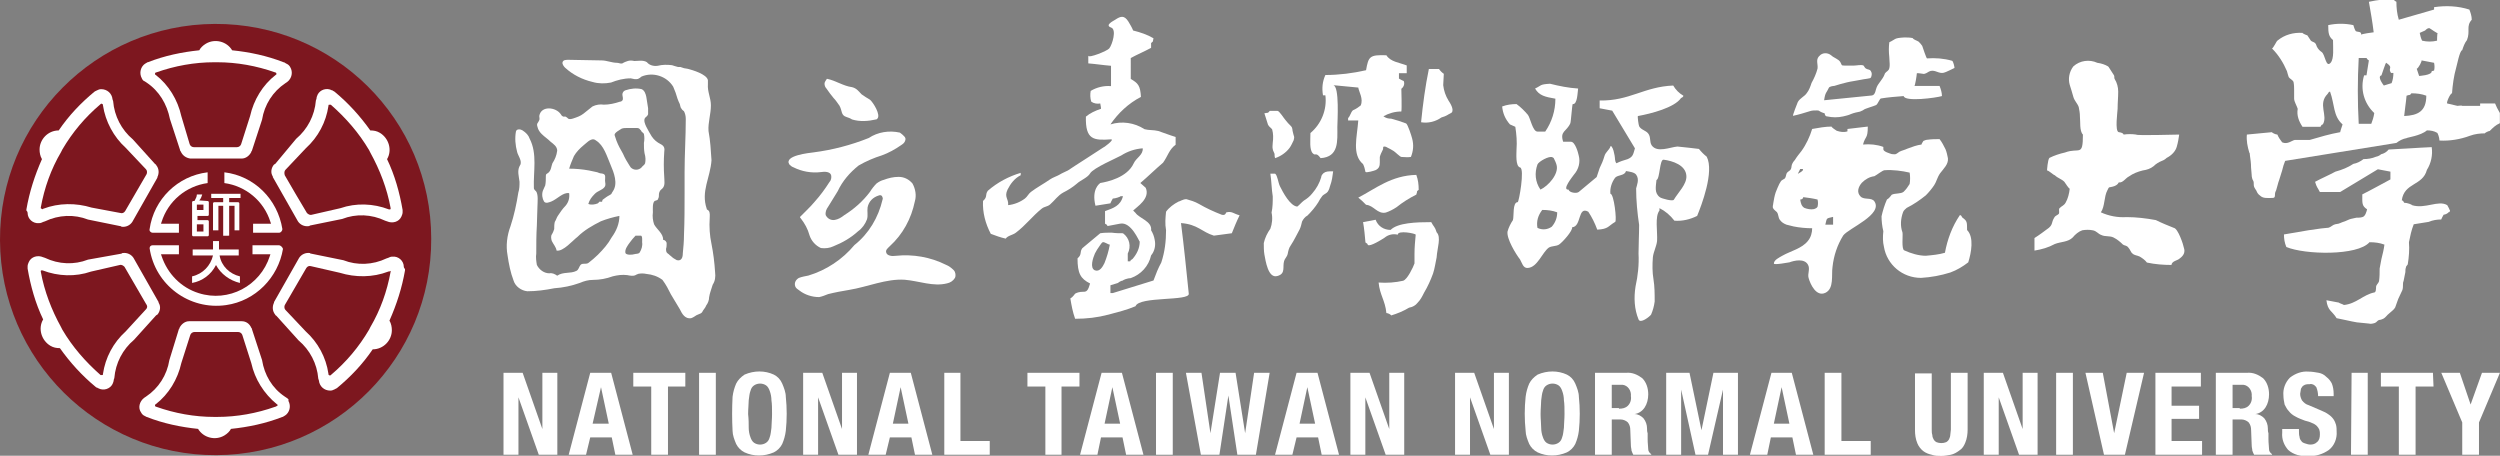 <?xml version="1.0" encoding="utf-8"?>
<!-- Generator: Adobe Illustrator 26.3.1, SVG Export Plug-In . SVG Version: 6.00 Build 0)  -->
<svg version="1.1" id="圖層_1" xmlns="http://www.w3.org/2000/svg" xmlns:xlink="http://www.w3.org/1999/xlink" x="0px" y="0px"
	 viewBox="0 0 418 76.2" style="enable-background:new 0 0 418 76.2;" xml:space="preserve">
<rect x="0" y="0" width="418" height="76.2" fill="#808080" stroke="none"/>
<style type="text/css">
	.st0{fill:#7D171F;}
	.st1{fill:#FFFFFF;}
	.st2{fill:none;}
	.st3{fill-rule:evenodd;clip-rule:evenodd;fill:#FFFFFF;}
</style>
<g id="Group_956" transform="translate(-376 -2205)">
	<g id="Group_944" transform="translate(376 2207)">
		<path id="Path_6317" class="st0" d="M72.1,37.9c0.1,19.9-16,36.1-35.9,36.2C16.3,74.2,0.1,58.1,0,38.2C-0.1,18.3,16,2.1,35.9,2
			C55.9,1.9,72.1,18,72.1,37.9C72.1,37.9,72.1,37.9,72.1,37.9z"/>
		<g id="Group_943" transform="translate(2.316 1.409)">
			<g id="Group_942">
				<path id="Path_6318" class="st1" d="M21.9,10.2l0.3,0.2c2.1,1.4,3.4,3.6,3.9,6.1l1.7,5.2c0,0.1,0,0.1,0.1,0.2c0,0,0,0,0,0
					c0.3,0.7,0.9,1.1,1.6,1.2c0,0,0,0,0.1,0H38c0,0,0,0,0.1,0c0.7,0,1.3-0.5,1.6-1.1c0,0,0,0,0,0c0-0.1,0-0.1,0.1-0.2l1.7-5.2
					c0.4-2.5,1.8-4.7,3.9-6.1l0.3-0.2c0.8-0.6,1-1.7,0.5-2.5c-0.1-0.2-0.3-0.4-0.5-0.5c-0.1,0-0.1-0.1-0.2-0.1l0,0l0,0
					C45.2,7,45.2,7,45.1,7c-2.8-1.1-5.7-1.7-8.6-2c-0.9-1.5-2.9-2-4.4-1.1c-0.5,0.3-0.9,0.7-1.1,1.1c-2.9,0.3-5.8,0.9-8.6,2
					c-0.1,0-0.1,0-0.2,0.1h0l0,0c-0.1,0-0.1,0.1-0.2,0.1c-0.8,0.5-1.1,1.6-0.6,2.5C21.5,9.9,21.6,10.1,21.9,10.2L21.9,10.2z
					 M23.8,8.7C26.9,7.6,30.2,7,33.5,7H34c3.3,0,6.6,0.6,9.7,1.7c0.1,0,0.2,0.1,0.2,0.2c0,0.1,0,0.2-0.1,0.2l0,0
					c-2.2,1.7-3.7,4.2-4.3,6.9l-1.5,4.7v0c-0.1,0.3-0.4,0.5-0.7,0.5h-7.2c-0.3,0-0.6-0.2-0.7-0.5v0L28,16c-0.6-2.7-2.1-5.2-4.3-6.9
					l0,0c-0.1,0-0.1-0.1-0.1-0.2C23.6,8.8,23.7,8.7,23.8,8.7L23.8,8.7z"/>
				<path id="Path_6319" class="st1" d="M2.3,32.2c0,1,0.9,1.8,1.9,1.7c0.3,0,0.5-0.1,0.7-0.2l0.3-0.1c2.3-1.1,4.9-1.2,7.2-0.3
					l5.4,1.1c0.1,0,0.1,0,0.2,0.1h0c0.7,0.1,1.4-0.2,1.8-0.8c0,0,0,0,0,0l2.1-3.7l2.1-3.7c0,0,0,0,0-0.1c0.3-0.6,0.3-1.4-0.2-2l0,0
					c0-0.1-0.1-0.1-0.2-0.2l-3.7-4.1c-1.9-1.6-3.1-3.9-3.3-6.4l-0.1-0.3c-0.1-1-0.9-1.7-1.9-1.7c-0.3,0-0.5,0.1-0.7,0.2
					c-0.1,0-0.1,0.1-0.2,0.1l0,0l0,0c-0.1,0-0.1,0.1-0.2,0.1c-2.3,1.9-4.3,4-6,6.5c-1.8,0-3.2,1.5-3.2,3.2c0,0.5,0.1,1.1,0.4,1.6
					c-1.2,2.7-2.1,5.5-2.6,8.4c0,0.1,0,0.1,0,0.2v0l0,0C2.3,32,2.3,32.1,2.3,32.2z M4.5,31.3c0.6-3.3,1.7-6.4,3.4-9.3L8,21.8l0,0
					l0.1-0.2c1.7-2.9,3.8-5.4,6.4-7.6c0.1-0.1,0.2-0.1,0.3,0c0.1,0,0.1,0.1,0.1,0.2l0,0c0.4,2.7,1.8,5.3,3.8,7.1l3.4,3.6l0,0
					c0.2,0.2,0.2,0.6,0.1,0.8l0,0l-1.8,3.1l0,0l-1.8,3.1l0,0c-0.2,0.3-0.5,0.4-0.8,0.3h0L13,31.3c-2.6-0.8-5.5-0.8-8.1,0.2l0,0
					c-0.1,0.1-0.2,0.1-0.2,0C4.5,31.5,4.5,31.4,4.5,31.3L4.5,31.3z"/>
				<path id="Path_6320" class="st1" d="M24,49.2C24,49.2,24,49.2,24,49.2c0.5-0.6,0.6-1.4,0.2-2c0,0,0,0,0-0.1l-2.1-3.7l-2.1-3.7
					c0,0,0,0,0,0c-0.4-0.6-1.1-0.9-1.8-0.8h0c-0.1,0-0.1,0-0.2,0.1L12.4,40c-2.3,0.9-4.9,0.8-7.2-0.3l-0.3-0.1
					c-0.9-0.4-2-0.1-2.4,0.8c-0.1,0.2-0.2,0.5-0.2,0.7c0,0.1,0,0.2,0,0.2l0,0v0c0,0.1,0,0.1,0,0.2c0.5,2.9,1.3,5.8,2.6,8.5
					c-0.9,1.5-0.3,3.5,1.2,4.4c0.5,0.3,1,0.4,1.6,0.4c1.7,2.4,3.7,4.6,6,6.5c0,0,0.1,0.1,0.2,0.1l0,0l0,0c0.1,0,0.1,0.1,0.2,0.1
					c0.9,0.5,2,0.1,2.4-0.7c0.1-0.2,0.2-0.5,0.2-0.7l0.1-0.3c0.2-2.5,1.4-4.8,3.3-6.4l3.7-4.1C23.9,49.3,23.9,49.2,24,49.2z
					 M22.1,48.3L22.1,48.3L18.7,52c-2.1,1.9-3.4,4.4-3.8,7.1l0,0c0,0.1,0,0.2-0.1,0.2c-0.1,0-0.2,0-0.3,0c-2.5-2.2-4.7-4.7-6.4-7.6
					L8,51.5l0,0l0,0l0,0l-0.1-0.2c-1.6-2.9-2.8-6-3.4-9.3c0-0.1,0-0.2,0.1-0.2c0.1,0,0.2,0,0.2,0l0,0c2.6,1,5.5,1.1,8.1,0.2l4.8-1.1
					h0c0.3-0.1,0.6,0.1,0.8,0.3l0,0l1.8,3.1l0,0l0,0l1.8,3.1l0,0C22.4,47.8,22.3,48.1,22.1,48.3z"/>
				<path id="Path_6321" class="st1" d="M45.6,63.1l-0.3-0.2c-2.1-1.4-3.4-3.6-3.8-6.1l-1.7-5.2c0-0.1,0-0.1-0.1-0.2l0,0
					c-0.3-0.7-0.9-1.1-1.6-1.1c0,0,0,0-0.1,0h-8.6c0,0,0,0-0.1,0c-0.7,0-1.3,0.5-1.6,1.1c0,0,0,0,0,0c0,0.1,0,0.1-0.1,0.2L26,56.8
					c-0.4,2.5-1.8,4.7-3.9,6.1l-0.3,0.2c-0.8,0.6-1.1,1.7-0.5,2.5c0.1,0.2,0.3,0.4,0.5,0.5c0.1,0,0.1,0.1,0.2,0.1l0,0h0
					c0.1,0,0.1,0.1,0.2,0.1c2.8,1.1,5.7,1.7,8.6,2c0.9,1.5,2.9,2,4.4,1.1c0.5-0.3,0.9-0.7,1.1-1.1c2.9-0.3,5.8-0.9,8.6-2
					c0.1,0,0.1,0,0.2-0.1h0l0,0c0.1,0,0.1-0.1,0.2-0.1c0.8-0.5,1.1-1.6,0.6-2.5C46,63.4,45.9,63.3,45.6,63.1L45.6,63.1z M43.7,64.6
					c-3.1,1.1-6.4,1.7-9.7,1.7h-0.5c-3.3,0-6.6-0.6-9.7-1.7c-0.1,0-0.2-0.1-0.2-0.2c0-0.1,0-0.2,0.1-0.2l0,0
					c2.2-1.7,3.7-4.2,4.3-6.9l1.5-4.7v0c0.1-0.3,0.4-0.5,0.7-0.5l0,0h7.3l0,0c0.3,0,0.6,0.2,0.7,0.5v0l1.5,4.7
					c0.6,2.7,2.1,5.1,4.3,6.9l0,0c0.1,0,0.1,0.1,0.1,0.2C43.9,64.5,43.8,64.6,43.7,64.6L43.7,64.6z"/>
				<path id="Path_6322" class="st1" d="M65.2,41.2c0-1-0.9-1.8-1.9-1.7c-0.3,0-0.5,0.1-0.7,0.2l-0.3,0.1c-2.3,1.1-4.9,1.2-7.2,0.3
					l-5.4-1.1c-0.1,0-0.1,0-0.2-0.1h0c-0.7-0.1-1.4,0.2-1.8,0.8c0,0,0,0,0,0l-2.1,3.7l-2.1,3.7c0,0,0,0,0,0.1
					c-0.3,0.6-0.3,1.4,0.2,2c0,0,0,0,0,0c0,0.1,0.1,0.1,0.2,0.2l3.7,4.1c1.9,1.6,3.1,3.9,3.3,6.4l0.1,0.3c0.1,1,0.9,1.7,1.9,1.7
					c0.3,0,0.5-0.1,0.7-0.2c0.1,0,0.1-0.1,0.2-0.1l0,0l0,0c0.1,0,0.1-0.1,0.2-0.1c2.3-1.9,4.3-4,6-6.5c1.8,0,3.2-1.5,3.2-3.2
					c0-0.5-0.1-1.1-0.4-1.6c1.2-2.7,2.1-5.5,2.6-8.4c0-0.1,0-0.1,0-0.2v0l0,0C65.2,41.3,65.2,41.3,65.2,41.2z M63,42
					c-0.6,3.3-1.7,6.4-3.4,9.3l-0.1,0.2l0,0l-0.1,0.2c-1.7,2.9-3.8,5.4-6.4,7.6c-0.1,0.1-0.2,0.1-0.3,0c-0.1,0-0.1-0.1-0.1-0.2l0,0
					c-0.4-2.8-1.8-5.3-3.8-7.1l-3.4-3.6l0,0c-0.2-0.2-0.2-0.6-0.1-0.8l0,0l1.8-3.1l0,0l1.8-3.1l0,0c0.2-0.3,0.5-0.4,0.8-0.3h0
					l4.8,1.1c2.6,0.8,5.5,0.8,8.1-0.2l0,0c0.1,0,0.2-0.1,0.2,0C63,41.8,63,41.9,63,42L63,42z"/>
				<path id="Path_6323" class="st1" d="M43.5,24.1C43.5,24.1,43.5,24.2,43.5,24.1c-0.5,0.6-0.6,1.4-0.2,2c0,0,0,0,0,0.1l2.1,3.7
					l2.1,3.7c0,0,0,0,0,0c0.4,0.6,1.1,0.9,1.8,0.8l0,0c0.1,0,0.1,0,0.2-0.1l5.4-1.1c2.3-0.9,4.9-0.8,7.2,0.3l0.3,0.1
					c0.9,0.4,2,0.1,2.4-0.8c0.1-0.2,0.2-0.5,0.2-0.7c0-0.1,0-0.2,0-0.2l0,0v0c0-0.1,0-0.1,0-0.2c-0.5-2.9-1.3-5.8-2.6-8.5
					c0.9-1.5,0.3-3.5-1.2-4.4c-0.5-0.3-1-0.4-1.6-0.4c-1.7-2.4-3.7-4.6-6-6.5c-0.1,0-0.1-0.1-0.2-0.1l0,0l0,0
					c-0.1-0.1-0.1-0.1-0.2-0.1c-0.9-0.5-2-0.1-2.4,0.7c-0.1,0.2-0.2,0.5-0.2,0.7l-0.1,0.3c-0.2,2.5-1.4,4.8-3.3,6.4L43.7,24
					C43.6,24,43.6,24.1,43.5,24.1z M45.4,25L45.4,25l3.4-3.6c2.1-1.9,3.4-4.4,3.8-7.1l0,0c0-0.1,0-0.2,0.1-0.2c0.1,0,0.2,0,0.3,0
					c2.5,2.2,4.7,4.7,6.4,7.6l0.1,0.2l0,0l0.1,0.2c1.6,2.9,2.8,6,3.4,9.3c0,0.1,0,0.2-0.1,0.2c-0.1,0-0.2,0-0.2,0l0,0
					c-2.6-1-5.5-1.1-8.1-0.2l-4.8,1.1h0c-0.3,0.1-0.6-0.1-0.8-0.3l0,0L47.1,29l0,0l-1.8-3.1l0,0C45.2,25.6,45.2,25.2,45.4,25
					L45.4,25z"/>
			</g>
			<rect id="Rectangle_130" x="30.6" y="34.1" class="st2" width="1.1" height="1.2"/>
			<rect id="Rectangle_131" x="30.6" y="30.8" class="st2" width="1.1" height="0.9"/>
			<path id="Path_6324" class="st1" d="M44.3,37.6h-4.4v1.5h3l-0.1,0.3c-1.6,5-6.9,7.8-11.9,6.2c-2.9-0.9-5.2-3.2-6.2-6.2l-0.1-0.3
				h3v-1.5h-4.4c-0.3,0-0.5,0.2-0.5,0.5v0c0.9,6.1,6.6,10.4,12.8,9.5c4.9-0.7,8.7-4.6,9.5-9.4c0,0,0,0,0,0
				C44.9,37.9,44.6,37.6,44.3,37.6z"/>
			<path id="Path_6325" class="st1" d="M44.9,34.9C44.9,34.9,44.9,34.9,44.9,34.9c-0.8-5-4.7-8.9-9.7-9.5v1.8c3.6,0.5,6.6,3,7.7,6.5
				l0.1,0.3h-3v1.5h4.4C44.6,35.5,44.9,35.2,44.9,34.9z"/>
			<path id="Path_6326" class="st1" d="M23.2,35.5h4.4V34h-3l0.1-0.3c1.1-3.5,4.1-6,7.7-6.5v-1.8c-5,0.6-9,4.5-9.7,9.5v0
				C22.6,35.2,22.9,35.5,23.2,35.5z"/>
			<path id="Path_6327" class="st1" d="M29.8,42.8v1.1c1.7-0.3,3.2-1.4,4-3c0.8,1.5,2.3,2.6,4,3v-1.1c-1.7-0.4-3.1-1.7-3.4-3.5h3.2
				v-1h-3.3v-1.4h-1v1.4h-3.4v1h3.4C32.9,41,31.6,42.4,29.8,42.8z"/>
			<path id="Path_6328" class="st1" d="M35,30.4h-1.5c-0.1,0-0.2,0.1-0.2,0.2l0,0v4.5h0.9v-4.1H35v5H36v-5h0.9v4.1h0.8v-4.5
				c0-0.1-0.1-0.2-0.2-0.2h0H36v-0.7h1.9V29H33v0.7h2L35,30.4z"/>
			<path id="Path_6329" class="st1" d="M31,30.1c0.3-0.3,0.4-0.7,0.5-1h-0.9c0,0.4-0.2,0.7-0.4,1.1H30c-0.1,0-0.2,0.1-0.2,0.2l0,0
				v5.5c0,0.1,0.1,0.2,0.2,0.2h0h2.4c0.1,0,0.2-0.1,0.2-0.2l0,0v-2.3c0-0.1-0.1-0.2-0.2-0.2h0h-1.7v-0.7h1.7c0.1,0,0.2-0.1,0.2-0.2
				l0,0v-2.1c0-0.1-0.1-0.2-0.2-0.2h0L31,30.1z M31.7,34.1v1.2h-1.1v-1.2H31.7z M31.7,31.7h-1.1v-0.9h1.1L31.7,31.7z"/>
		</g>
	</g>
	<g id="Group_955" transform="translate(0 1.5)">
		<g id="Group_941" transform="translate(418.363 2203.5)">
			<g id="Group_940">
				<path id="Path_6301" class="st3" d="M77.2,45.5c-0.1-1.6-0.3-3.2-0.6-4.7c-0.3-1.4-0.4-2.9-0.3-4.3c0-0.4,0.1-1-0.2-1.3
					c-0.2-0.2-0.3-0.1-0.3-0.3c-1-2.9,0.6-5.2,0.8-8.1c-0.1-1.6-0.2-3.3-0.5-4.9c-0.1-1.4,0.4-2.8,0.4-4.3c0-1.2-0.6-2.3-0.5-3.5
					c0-0.2,0-0.4,0-0.7c-0.2-1-2.6-1.7-3.4-1.9L72,11.4c-0.2-0.1-0.4-0.1-0.6-0.2c-0.1,0-0.3,0-0.4,0c-0.4-0.1-0.7-0.2-1-0.3
					c-0.8-0.1-1.6-0.1-2.4,0.1c-0.7,0.1-1.4-0.1-1.8-0.6c-0.6-0.4-1.5-0.2-2.1-0.2c-0.4-0.1-0.8-0.1-1.1,0c-0.3,0.1-0.6,0.2-0.9,0.4
					c-0.3,0.1-0.6-0.1-0.9-0.1c-0.9,0-1.7-0.4-2.6-0.4L52.7,10c-0.4,0-0.9,0-1,0.4c-0.1,0.3,0.2,0.7,0.4,0.9c1.3,1.2,2.9,2,4.6,2.4
					c1,0.3,2.1,0.3,3.1,0.1c1-0.4,2.1-0.7,3.3-0.7c0.4,0.1,0.8,0.2,1.2,0.1c0.2-0.1,0.4-0.2,0.6-0.4c1.9-0.8,4.2-0.1,5.3,1.7
					c0.1,0.3,0.3,0.7,0.4,1c0.2,0.7,0.4,1.3,0.7,1.9l0.1,0.4c0,0.1,0.1,0.3,0.2,0.4c0.1,0.2,0.3,0.3,0.4,0.4
					c0.2,0.4,0.3,0.8,0.3,1.3c0,3-0.2,5.9-0.2,8.9c0,1.2,0,2.3,0,3.5c0,2.3,0,4.7-0.1,7c0,1-0.1,2.1-0.2,3.1c0,0.6-0.2,1.3-1,1.1
					c-0.4-0.2-0.7-0.4-1-0.7c-0.2-0.1-0.3-0.3-0.5-0.4C69,42.2,69,41.9,69,41.6c0.1-0.3,0.1-0.6,0.1-0.9c0-0.3-0.3-0.6-0.6-0.6
					c0.1-1-1.1-1.8-1.5-2.6c-0.2-0.6-0.3-1.3-0.2-2c0-0.5-0.1-1.6,0.3-1.9c0.2-0.1,0.4-0.1,0.5-0.2c0.1-0.2,0.2-0.4,0.2-0.6
					c0-0.2,0-0.5,0.1-0.7c0.1-0.3,0.3-0.4,0.5-0.6c0.5-0.5,0.3-1.3,0.3-1.9c-0.1-1.4-0.1-2.8,0-4.2c0.1-0.6,0-1-0.6-1.3
					c-0.6-0.3-1.1-0.7-1.5-1.3c-0.3-0.5-0.6-1-0.9-1.6c-0.2-0.4-0.5-1.1-0.2-1.5c0.2-0.2,0.4-0.3,0.5-0.6c0-0.3,0-0.7,0-1
					c-0.1-0.7-0.2-1.3-0.3-1.9c-0.1-0.5-0.3-1.1-0.8-1.3c-0.9-0.2-1.8-0.1-2.7,0.2c-0.3,0.1-0.5,0.4-0.5,0.7c0,0.3,0.2,0.7,0,1
					c-0.1,0.1-0.2,0.2-0.4,0.2c-0.9,0.3-1.8,0.5-2.7,0.5c-0.6-0.1-1.3,0-1.9,0.3c-0.5,0.4-1,0.8-1.5,1.2c-0.5,0.4-1.1,0.6-1.7,0.8
					c-0.3,0.1-0.7,0.2-0.9,0c-0.1-0.1-0.2-0.2-0.4-0.3c-0.1,0-0.3,0-0.4,0c-0.2-0.1-0.3-0.2-0.4-0.4c-0.8-1.2-3.3-1.5-3.6,0.3
					c0,0.2,0.1,0.5,0,0.7c-0.2,0.5-0.5,0.5-0.3,1.1c0.1,0.5,0.4,0.9,0.7,1.2c0.5,0.5,1,0.8,1.5,1.3c0.5,0.4,1.1,0.8,1.1,1.5
					c-0.1,0.8-0.4,1.5-0.8,2.1c-0.2,0.5-0.2,1.2-0.7,1.6c-0.1,0.1-0.2,0.1-0.3,0.2c-0.1,0.1-0.1,0.3-0.1,0.4c0,0.5,0,1-0.1,1.5
					c-0.1,0.3-0.3,0.6-0.4,0.9c-0.2,0.6-0.1,1.3,0.2,1.8c0.3,0.4,0.9,0.1,1.2,0c1-0.4,2-1.6,3-1.4c0.1,0.8-0.1,1.5-0.6,2.1
					c-0.5,0.5-0.9,1.1-1.3,1.7c-0.2,0.3-0.3,0.7-0.5,1c-0.1,0.4-0.1,0.8-0.1,1.2c-0.1,0.3-0.2,0.6-0.4,0.9c-0.2,0.3-0.1,0.8,0,1.1
					c0.3,0.6,0.7,1,0.8,1.6c1.1,0.2,2.7-1.7,3.5-2.3c1.1-1.1,2.5-1.9,3.9-2.6c1-0.4,2.1-0.7,3.1-0.9c0,1.3-0.5,2.5-1.3,3.6
					c-0.6,1.1-1.4,2-2.3,2.9c-0.5,0.5-1,0.9-1.5,1.3c-0.2,0.2-0.5,0.2-0.8,0.2c-0.2,0-0.4,0-0.6,0.2c-0.3,0.4-0.3,0.8-0.7,1
					c-1,0.5-2.2,0.1-3.2,0.8c-0.4-0.3-0.9-0.5-1.3-0.4c-0.9,0-1.7-0.6-2.1-1.4c-0.1-0.6-0.2-1.3-0.1-1.9c0-1.6,0-3.1,0.1-4.7
					c0-1.1,0.1-2.2,0.1-3.2c0-0.6,0.2-2.1-0.3-2.6c-0.1,0-0.1-0.1-0.2-0.2c-0.1-0.1-0.1-0.2-0.1-0.3c-0.1-2.7,0.6-5.7-0.7-8.2
					c-0.2-0.6-0.6-1-1.2-1.4c-0.3-0.2-1-0.3-1.1,0.2c-0.2,1.1-0.1,2.3,0.2,3.4c0.1,0.5,0.7,1.3,0.6,1.9c0,0.2-0.1,0.3-0.2,0.5
					c-0.4,0.8-0.1,1.7,0,2.6c0,0.6,0,1.2-0.2,1.8c-0.3,1.9-0.7,3.8-1.3,5.6c-0.6,1.6-0.8,3.3-0.5,4.9c0.2,1.4,0.5,2.9,1,4.2
					c0.3,1,1.3,1.7,2.3,1.8c1.5,0,3-0.2,4.5-0.5c1.5-0.1,2.9-0.4,4.3-0.9c0.7-0.3,1.4-0.5,2.2-0.5c1.1,0,2.2-0.2,3.3-0.6
					c0.8-0.2,1.6-0.3,2.4-0.2c0.5,0.1,1,0.2,1.4,0c0.1-0.1,0.3-0.1,0.4-0.2c0.5-0.1,0.9-0.1,1.4,0c1,0.1,1.9,0.4,2.7,1
					c0.6,0.8,1,1.6,1.4,2.4l0.3,0.5c0.4,0.7,0.8,1.3,1.2,2c0.2,0.4,0.4,0.8,0.7,1.1c0.3,0.3,0.7,0.5,1.2,0.4
					c0.3-0.1,0.6-0.3,0.9-0.5c0.2-0.1,0.5-0.2,0.7-0.3c0.2-0.1,0.3-0.3,0.4-0.5c0.2-0.3,0.4-0.5,0.5-0.8c0.3-0.4,0.5-0.9,0.5-1.4
					c0.1-0.7,0.4-1.4,0.6-2.1C77.2,47,77.3,46.3,77.2,45.5z M60.1,32c-0.3,0.4-0.1,0.4-0.5,0.6c-0.4,0.2-0.8,0.5-1.2,0.8
					c-0.1,0.1,0,0.2-0.1,0.3s-0.3,0-0.4,0c-0.1,0.1-0.2,0.2-0.3,0.3c-0.5,0.2-1.1,0.3-1.6,0.1c0.2-0.7,0.6-1.2,1.1-1.7
					c0.5-0.5,1.2-0.6,1.6-1.1c0.3-0.4,0.1-0.7,0.1-1.1c0-0.7,0.2-1.1-0.6-1.2c-0.2,0-0.5-0.1-0.7-0.2c-0.4-0.1-0.9-0.2-1.4-0.3
					c-1.1-0.2-2.2-0.3-3.3-0.3c0.2-0.7,0.5-1.4,0.8-2.1c0.4-0.7,1-1.3,1.6-1.8c0.4-0.3,1.1-1.1,1.7-1c0.1,0,0.3,0.1,0.4,0.2
					c1.3,0.8,1.8,2.6,2.4,4S61,30.7,60.1,32L60.1,32z M65,40.5c0.1,0.6-0.1,1.2-0.4,1.7c-0.2,0.3-0.6,0.2-0.9,0.3s-1.3,0.2-1.5-0.2
					c0,0,0-0.1,0-0.1c-0.1-0.5,0.4-1.2,0.7-1.6c0.3-0.4,0.6-0.8,1-1.2h0.8C65.1,39.3,65,40.2,65,40.5L65,40.5z M65.5,27.3
					c-0.1,0.3-0.4,0.4-0.6,0.7c-0.5,0.5-1.3,0.5-1.8,0c-0.1-0.1-0.1-0.2-0.2-0.3c-0.4-0.6-0.8-1.3-1.1-2c-0.4-0.7-0.8-1.4-1.1-2.2
					c-0.1-0.3-0.2-0.6-0.3-0.9c-0.1-0.4,0.9-0.9,1.2-1.1c0.3-0.1,0.6-0.1,0.9-0.1c0.5,0,1,0,1.5,0c0.3,0,0.5,0,0.7,0.3
					c0.1,0.1,0.2,0.2,0.2,0.3c0.2,0.2,0.3,0.2,0.4,0.4c0.1,0.5,0.1,1,0,1.5c0,0.6,0,1.1,0.1,1.7C65.6,26.3,65.6,26.8,65.5,27.3
					L65.5,27.3z"/>
				<g id="Group_936" transform="translate(23.498 6.573)">
					<path id="Path_6302" class="st3" d="M73.5,9.8c0.4,0.4,0.7,0.9,1,1.3c0.5,0.9,0.2,1.6,1.2,1.9c0.3,0.1,0.6,0.2,0.9,0.4
						c1.3,0.4,2.7,0.3,4,0c0.1,0,0.1,0,0.2-0.1l0,0c0.7-0.6-0.7-2.8-1.2-3.2c-0.5-0.3-1-0.6-1.4-0.9c-0.5-0.5-0.8-1-1.6-1.2
						c-1.5-0.2-2.7-1.1-4.2-1.4c-0.1,0.2-0.4,0.5-0.4,0.8c0,0.3,0.1,0.6,0.3,0.8C72.7,8.8,73.1,9.3,73.5,9.8z"/>
					<path id="Path_6303" class="st3" d="M93.6,38.6c-0.4-0.4-0.8-0.7-1.3-0.9c-2.6-1.3-5.5-1.8-8.4-1.5c-0.6,0.1-1.5,0-1.6-0.6
						c-0.1-0.4,0.3-0.7,0.6-1c2.2-2,3.6-4.6,4.2-7.5c0.3-1,0.1-2.1-0.4-3c-0.6-0.7-1.4-1.1-2.3-1.1c-0.9,0-1.7,0.2-2.5,0.5
						c-0.4,0.1-0.8,0.3-1.2,0.6c-0.4,0.4-0.8,0.9-1.1,1.4c-1.2,1.6-2.7,2.9-4.3,3.9c-0.5,0.4-1,0.7-1.6,0.8
						c-0.6,0.1-1.2-0.2-1.5-0.8c-0.1-0.5,0.1-1,0.4-1.4l1.6-2.6c0.8-1.7,2-3.1,3.5-4.3c1.2-0.7,2.6-1.3,3.9-1.7
						c1.1-0.4,2.2-1,3.2-1.7c0.3-0.2,0.6-0.4,0.7-0.8c0.1-0.3,0-0.5-0.2-0.7c-0.2-0.2-0.4-0.4-0.7-0.6c-1.8-0.4-3.7-0.1-5.2,0.9
						c-3,1.2-6.1,2-9.2,2.4c-0.7,0.1-5,0.5-4.1,2c0.2,0.2,0.4,0.4,0.7,0.5c1.4,0.7,3,1,4.6,0.8c0.6-0.1,1.5-0.1,1.7,0.5
						c0.1,0.4,0,0.9-0.3,1.2c-0.7,1.1-1.5,2.2-2.4,3.2c-0.4,0.5-0.9,1-1.4,1.5c-0.3,0.3-0.7,0.7-1,1c0,0-0.1,0.1-0.1,0.1
						c0,0.1,0,0.1,0.1,0.2c0.7,0.9,1.2,1.8,1.5,2.9c0.3,0.9,1,1.7,1.9,2.1c0.7,0.1,1.5,0,2.1-0.3c1.5-0.6,2.9-1.4,4.1-2.5
						c0.7-0.5,1.2-1.2,1.5-2c0.2-0.7,0-1.3,0.1-2c0.2-1,0.9-1.7,1.9-2c0.2-0.1,0.4,0,0.5,0.1c0.1,0.2,0.2,0.4,0.1,0.6
						c-0.7,3-2.3,5.7-4.7,7.6c-2,2.4-4.7,4.2-7.7,5.1c-0.5,0.1-1.1,0.2-1.6,0.4c-0.5,0.3-0.8,0.8-0.6,1.4c0.1,0.3,0.4,0.5,0.7,0.7
						c0.9,0.7,2.1,1.1,3.3,1.1c0.5-0.1,1-0.3,1.5-0.5c1.2-0.3,2.3-0.5,3.5-0.7c3.1-0.5,6.2-1.9,9.3-1.7c2.4,0.2,4.8,1.2,7.1,0.6
						c0.5-0.1,1-0.4,1.3-0.9C94,39.5,93.9,38.9,93.6,38.6z"/>
				</g>
				<path id="Path_6304" class="st3" d="M162.7,35.5c-0.1,0-0.1,0.6-0.8,0.4c-1.3-0.5-2.6-1.1-3.8-1.8c-0.7-0.4-1.4-0.6-2.1-0.8
					c-0.6,0-1.1,0.4-1.3,0.4c-0.8,0.4-1.6,1-2.1,1.7c-0.1,1-0.2,2,0,3.1c0,1.8-0.2,3.6-0.8,5.4c-0.5,0.9-0.9,1.9-1.3,3
					c-2.3,0.7-4.5,1.4-6.8,2.1h-0.4v-1.3l1.3-0.4c0-0.1,0.6-0.4,0.8-0.4c0-0.1,0.8-0.4,1.3-0.4c1.7-0.6,3-2,3.4-3.8
					c0.6-0.7,0.8-1.7,0.6-2.6c-0.1-0.6-0.3-1.1-0.6-1.6c0.2-1.5-2-2-2.6-2.9l-0.4-0.4c0.6-0.6,2.9-2,2.1-3.8
					c-0.3-0.3-0.6-0.5-0.9-0.8c1.3-1.1,2.5-2.3,3.8-3.4c0.8-1.1,1-2.2,2.1-3v-1.3c-1-0.3-2-0.7-2.9-1c-0.8-0.2-1.6-0.1-2.3-0.3
					c-1.7-1.1-3.8-1.4-5.7-0.8c1.3-1.9,3-3.5,5.1-4.6c-0.1-1.9-0.5-2.3-1.7-3V9.7c1.1-0.6,2.3-1.1,3.4-1.7V7.2
					c0.5-0.5,0.2,0,0.4-0.8c-1-0.6-2.2-1-3.4-1.3c-0.2-0.5-0.5-1-0.8-1.5c-0.7-1.1-1.3-0.9-2.2-0.3c-0.3,0.2-1.8,0.9-0.7,1.3
					c1,0.3,0.2,2.9-0.3,3.5c-0.3,0.4-3.5,1.7-3.5,1.2v1.3c1.3,0.1,2.5,0.3,3.8,0.4v3.4c-1.2-0.1-2.4,0.2-3.4,0.8
					c-0.1,0.6-0.1,1.2,0.1,1.8c0.4,0.3,1,0.4,1.5,0.3c0,0.1,0.2,0.9,0.1,0.9c-0.9,0.3-1.8,0.7-2.5,1.3c-0.1,3.9,1.3,4,4.2,3.8
					c0.7,0-1.4,1.5-1.2,1.3c-0.4,0.3-5.3,3.4-6,3.9c-0.4,0.2-1.1,0.5-1.4,0.7c-0.3,0.2-1.2,0.5-1.6,0.8c-1,0.7-2.3,1.4-3.2,2.1
					c-0.4,0.3-0.6,0.8-1,1.1c-0.8,0.6-1.8,1-2.8,1.1c0.1-1.1-0.7-1.3-0.1-2.6c0.5-1,1.2-1.9,2.2-2.4v-0.4c-2,0.6-3.9,1.6-5.5,3
					c-0.5,0.7,0,1-0.8,1.7c-0.1,1.9,0.4,3.8,1.3,5.5c0.8,0.3,1.6,0.6,2.5,0.8c0.3-0.5,1.2-0.6,1.7-1c1.6-1.2,2.8-2.8,4.3-4
					c0.5-0.4,0.9-0.3,1.4-0.7c0.8-0.7,1.3-1.5,2.2-2c0.8-0.4,1.6-0.9,2.3-1.5c0.5-0.5,1.8-1,2.2-1.7c0.5-0.9,4.5-2.6,5.2-3
					c1.1-0.7,2.3-1.1,3.6-1.2c0.1,1.1-1.1,1.6-1.5,2.5c-1.1,2.4-4.4,3.1-5.6,3.3c-0.1,0.1-1.5,1-0.8,3.8c0.8-0.1,1.7-0.3,2.5-0.4
					c0.1-0.3,0.3-0.6,0.4-0.8c0.4,0,1.3-0.3,1.3-0.4h0.4c-0.4,1.6-1.6,2-3,2.5v2.1c0.2,0.1,0.4,0.2,0.4,0.4c0.7-0.1,1.4-0.3,2.1-0.4
					c1.9-0.4,3.2,3,3.3,3c0,1.1-0.5,2.1-1.2,2.9c-0.5,0.4-0.1-0.1-0.4,0.4h-0.4v-1.3c0.6-1.2,0.3-2.6-0.8-3.4c-0.6,0-1.2,0-1.9-0.1
					c-0.6,0-1.3,0-1.9,0.1c-1,0.8-2,1.7-3,2.5c-0.5,0.7,0,1-0.8,1.7c0,2.5,0.5,3.4,2.1,4.2c-0.6,2.2-1,0.9-2.5,1.7
					c-0.1,0.1-0.4,0.6-0.8,0.8c0.2,1.2,0.4,2.3,0.8,3.4c1.9,0,3.7-0.2,5.6-0.7c1.5-0.4,3.1-0.8,4.5-1.4c0.6-1.7,9.1-0.8,8.9-2.1
					c-0.4-3.9-0.8-7.9-1.3-11.8c2.8,0.2,3.5,1.5,5.5,2.1l3-0.4c0.4-1,0.8-2,1.3-3C163.8,35.7,163.7,35.3,162.7,35.5z M142.3,44
					c-0.3,0.6-0.8,1.5-1.6,1.2c-0.9-0.4-0.3-2.1,0-2.8c0.2-0.4,0.5-0.9,0.8-1.3c0.1-0.1,0.3-0.5,0.5-0.6c0.3-0.1,0.9,0.4,1.2,0.4
					C143,42,142.7,43,142.3,44L142.3,44z"/>
				<g id="Group_937" transform="translate(63.242 4.641)">
					<path id="Path_6305" class="st3" d="M122.3,22.8c0.2,0.4,0.3,0.8,0.4,1.3c0.1,0.2,1.5-0.2,1.7-0.3c0.6-0.3,0.7-0.7,0.7-1.3
						c0-0.3,0-0.6,0-0.9c0.1-0.4,0.3-0.8,0.5-1.2c0.1-0.1,0-0.4,0.1-0.5c0.1-0.1,0.5,0,0.6,0.1c0.4,0.2,0.8,0.4,1.1,0.6
						c0.2,0.1,1.1,1,1.3,1c0.5,0,1,0.1,1.6,0c0.4-1,0.5-2,0.2-3.1c-0.1-0.4-0.7-2.3-1-2.5c-0.8-0.3-1.7-0.6-2.5-0.8
						c-0.5,0-0.9-0.1-1.3-0.4c0.9-0.5,1.9-0.8,3-0.8c0.1-0.4,0-3.8,0-3.8c0.4-0.3,0.6-0.8,0.4-1.3c-0.3-0.1-0.6-0.3-0.8-0.4V7.6h1.3
						V6.3c-1.3-0.5-2.7-0.6-3.4-1.7c-2.8-0.1-3,0.2-3.4,2.5c-2.2,0.5-4.5,0.8-6.8,0.8c-0.5,1.1-0.6,2.2-0.4,3.4h0.4
						c0.3,2.4-0.7,4.8-2.5,6.3c0,1.2-0.2,2.8,0.4,3.4c0.5,0.5,0.5-0.3,1.3,0.8c3.1-0.2,2.8-2.9,2.8-5.2c0-0.8,0.4-6.9-0.7-7
						c1.4,0.1,2.8,0.3,4.2,0.4c0.1,0.7,0.9,1.9,0.4,3c-0.4,0.3-0.8,0.6-1.3,0.8c-0.4,0.4-0.4,0.9-0.8,1.3v0.4h1.7
						C121.3,18.3,120.4,21.2,122.3,22.8z"/>
					<path id="Path_6306" class="st3" d="M136.6,12.2c-0.5-0.8-0.8-1.7-0.9-2.6c0-0.6,0.1-1.3,0.1-1.9c-0.3-0.2-0.6-0.5-0.8-0.8
						h-1.7c-0.6,2.9-1,5.9-1.3,8.9c1.2,0.2,2.4-0.1,3.4-0.8c1-0.3,0.9-0.4,1.7-0.8C137.6,13.7,136.8,12.5,136.6,12.2z"/>
					<path id="Path_6307" class="st3" d="M107.1,17c0.2,0.7,0.2,1.5,0.1,2.2c0,0.4-0.1,0.7,0,1.1c0,0.2,0.3,0.7,0.3,0.8
						c0,0.2,0,0.5,0.1,0.7c0.9-0.3,1.8-0.9,2.4-1.7c0.3-0.4,0.5-0.9,0.7-1.3c0.2-0.7,0-0.6-0.1-1.2c-0.2-0.6,0-0.8-0.4-1.2
						c-0.3-0.3-0.6-0.6-0.9-1c-0.2-0.2-1-1.5-1.3-1.5h-1.3c-0.5,0.5,0,0.2-0.9,0.4c0.2,0.6,0.4,1.3,0.6,1.9
						C106.6,16.6,106.9,16.7,107.1,17z"/>
					<path id="Path_6308" class="st3" d="M115.7,24.3c-0.2,0.2-0.4,0.4-0.4,0.7c-0.3,1-0.8,1.9-1.5,2.7c-0.4,0.5-0.9,0.9-1.4,1.2
						c-0.4,0.3-0.7,0.7-1.1,1c-1.2-0.1-2.4-2.4-2.9-3.4c-0.3-0.6-0.4-1.8-0.8-2.1h-0.8c0.2,1.3,0.2,2.6,0.4,3.8c0,0.9,0,1.8-0.2,2.7
						c0.2,0.9,0.1,1.9-0.2,2.7c-0.5,0.7-0.9,1.5-1.1,2.4c0,0.6,0,1.3,0.1,1.9c0.2,1,0.6,4.1,2.2,3.6c1.4-0.4,0.8-1.5,1.1-2.5
						c0.1-0.4,0.5-0.7,0.6-1.2c0.1-0.5,0.2-1,0.5-1.4c0.6-0.9,1-1.8,1.5-2.7c0.2-0.4,0.3-0.9,0.4-1.3c0.2-0.4,0.5-0.8,0.9-1
						c0.7-0.7,1.3-1.4,1.8-2.2c0.2-0.4,0.4-0.7,0.7-1.1c0.3-0.3,0.7-0.4,0.9-0.7c0.2-0.3,0.3-0.6,0.4-1c0.3-0.8,0.4-1.6,0.5-2.4
						C116.5,24,116.1,24,115.7,24.3z"/>
					<path id="Path_6309" class="st3" d="M122.8,29.6c1.3,0.1,1.9,1.6,3.3,1.3c0.6-0.2,1.2-0.5,1.8-0.9c1-0.8,2.1-1.5,3.3-2.1
						c0.3-0.8-0.1-0.4,0.4-0.8c0-0.9-0.1-1.7-0.4-2.5c-4.2,0.1-6.8,2.3-9.7,3.8C121.9,28.7,122.3,29.1,122.8,29.6z"/>
					<path id="Path_6310" class="st3" d="M133.7,32.5c-2.5,0-5.6,0.1-6.8,1.3c-1.1,0-2.1-0.6-2.5-1.7l-2.1,0.4
						c0.2,1.1,0.3,2.3,0.4,3.4c0.5,0.4,0.1-0.1,0.4,0.4c0.3,0.4,2.5-1,2.8-1.2c0.6-0.5,1.4-0.7,2.2-0.5c0-0.8,3-0.2,3,0
						c-0.1,1.1-0.2,2.1-0.2,3.2c0,0.5,0,1.1,0,1.6c-0.2,0.6-1.2,2.7-1.9,2.9c-1.3,0.3-2.7,0.4-4.1,0.3c0.2,2.1,1.1,3,1.3,5.1
						c0.3,0,0.8,0.3,0.8,0.4c1-0.3,2-0.7,3-1.3c0.6-0.1,1.1-0.4,1.4-0.8c0.5-0.5,0.8-1.1,1.1-1.7c0.6-1,1.1-2.1,1.5-3.2
						c0.3-0.9,0.4-1.8,0.6-2.7c0.1-1.6,0.8-3.4,0-4.2C134.3,33.2,134.1,33.3,133.7,32.5z"/>
				</g>
				<path id="Path_6311" class="st3" d="M243,26.2c-0.5-0.4-0.9-0.8-1.3-1.3c0,0-3.3-0.4-3.6-0.4c-1.2,0.1-3.4,1.1-4.3-0.2
					c-0.4-0.6-0.1-1.4-0.6-2c-0.4-0.5-1.2-0.6-1.5-1.2c-0.1-0.2-0.3-1.7-0.2-1.7c2.2-0.4,6.1-1.4,7.2-3c0.2-0.1,0.4-0.2,0.4-0.4
					c-0.7-0.4-1.3-1-1.7-1.7c-4.9,0.2-7.3,2.6-12.3,2.5v1.3l2.1,0.4c1.3,2.1,2.5,4.2,3.8,6.3c-0.3,1-0.3,1.4-1.2,1.8
					c-0.7,0.2-1.3,0.4-1.9,0.7c-0.3-0.4-0.2-0.8-0.3-1.3c-0.1-0.5-0.2-1.1-0.5-1.5c-0.1-0.1-0.2-0.1-0.2,0c-0.2,0.6-0.8,0.9-1,1.6
					c-0.2,0.7-0.5,1.4-0.8,2c-0.2,0.5-0.3,1-0.5,1.5l-3,2.5c-0.4,0.3-1.6,0.1-1.7-0.4c-1.2,0.1,0.7-2.2,0.9-2.5
					c0.8-0.9,1.1-2.1,0.8-3.2c-0.1-0.5-0.6-2.3-1.3-2.3h-1.3c-0.6-1.8,0.6-1.7,1.2-3.1c0.1-0.2,0.3-3.2,0.4-3.2
					c0.8,0.1,0.8-2,0.9-2.6c-1.6-0.1-3.1-0.4-4.7-0.8c-1.8,0.1-1.4,0.3-2.5,0.8c0.7,1.2,1.7,1.4,3.4,1.7c0,2-0.6,3.9-1.7,5.5h-1.3
					c-0.8,0-1.2-2.3-1.6-2.8c-0.6-0.7-1.2-1.3-1.9-1.8c-0.8,0-1.6,0.1-2.4,0.4c0.1,1.1,0.5,2.1,1.3,3c0.3,0.1,0.6,0.3,0.9,0.4
					c0.2,1.3,0.3,2.5,0.2,3.8c0,0.7-0.2,2.8,0.6,3c0.8,0.2-0.2,5.8-0.4,5.8c-0.9,0-0.6,2.4-0.8,3c-0.4,0.6-0.7,1.2-0.9,1.9
					c-0.2,1.2,1.4,3.8,2.1,4.7c0.3,0.5,0.5,1.5,1.3,1.4c1.6-0.1,2.4-2.6,3.5-3.4c0.5-0.3,1.2-0.2,1.7-0.5c0.6-0.4,2.3-2.3,2.2-2.9
					c1.6-0.1,0.9-3.6,2.7-2.6c0.6,0.9,1.1,1.9,1.5,3c1.9-0.1,1.8-0.6,3-1.3c0.3-0.2-0.2-4.7-0.8-4.7c-0.1-0.9,0.2-1.9,0.8-2.7
					c0.5-0.5,1.6-0.3,1.8-1.1c0.6,0.1,1.4,0.2,1.7,0.6c0.6,0.8,0.1,1.8,0,2.3c0,2,0.2,4.1,0.5,6.1c0,1.6-0.1,3.2-0.1,4.8
					c0.1,1.8-0.1,3.7-0.5,5.5c-0.3,1.9-0.2,3.8,0.5,5.5c0.3,0.8,1.9-0.5,2.1-0.8c0.3-0.7,0.5-1.4,0.6-2.2c0-1.2,0-2.5-0.2-3.7
					c-0.2-1.2-0.2-2.4-0.1-3.7c0.1-0.9,0.6-1.8,0.7-2.7c0.1-1.6-0.4-4.1,0.4-5.1v-0.4c1,0.5,1.8,1.2,2.5,2.1
					c1.3,0.1,2.6-0.2,3.8-0.8C242.1,34.4,244.3,28.7,243,26.2z M214.7,27.5c0.2-0.5,2-1.5,2.5-1.2c0.1,0,0.1,0.1,0.2,0.1
					c0.2,0.4,0.4,0.8,0.5,1.2c0.4,1.5-1.4,3.5-2.7,4.1C214.3,30.4,214.2,28.9,214.7,27.5z M217.1,37.9c-0.7,0.5-1.6,0.6-2.4,0.2
					c-0.2-1.1,0.1-2.1,0.8-3c0.9,0,1.7,0.1,2.5,0.4C218,36.4,217.7,37.2,217.1,37.9z M237.5,33.4c-0.2,0.3-2-0.2-2.3-0.4
					c-1-0.7-0.7-1.8-0.6-2.9c0.6-0.2,0.5-3.5,1.2-3.4c1.5,0.2,3.7,0.9,3.8,2.7C239.7,30.8,238.2,32.2,237.5,33.4z"/>
				<g id="Group_938" transform="translate(105.931 3.162)">
					<path id="Path_6312" class="st3" d="M155.5,15.3c0.1,0,0.3,0,0.4,0.1c0.3,0.2,0.6,0.3,0.9,0.4c0,0.2,0.1,0.5,0.4,0.5
						c0.9,0.2,1.8,0.2,2.7,0c0.4-0.1,0.9-0.2,1.3-0.4c0.5-0.2,1-0.3,1.5-0.4c0.2-0.1,0.5-0.2,0.6-0.3c0.2-0.2,1.7-0.6,2.1-0.8
						c0.3-0.2,0.6-1.1,0.8-1.1c1.2-0.2,2.5-0.3,3.8-0.4c0.2,1,5.4,0.3,6.4,0c0-0.6-0.2-1.2-0.4-1.7h-4.2c0.1,0,0.4-1.8,0.4-2.1v0
						c0.1-0.1,1,0.1,1.2,0.1c0.5-0.1,0.7-0.4,1.1-0.5c0.8-0.2,1.4,0.5,2.2,0.3c0.2,0,1.8-0.8,1.8-0.8c0-0.2-0.2-1.1-0.4-1.2
						c-1.4-0.4-2.8-0.5-4.2-0.4c-0.1,0-0.7-1.8-0.8-2.1c-0.2-0.3-0.4-0.5-0.6-0.7c-0.3-0.2-0.8-0.3-1-0.6c-0.5-0.1-0.9-0.1-1.4-0.1
						c-1.8,0.1-1.4,0.3-2.5,0.8c-0.1,0.8-0.1,1.6,0,2.5c0,0.6,0.2,1.6-0.1,2.1c-0.2,0.3-0.6,0.4-0.7,0.8c-0.3,0.8-1,1.4-1.3,2.1
						c-0.2,0.4-0.2,1.3-0.8,1.4l-8,0.8c0.2-1.4,0.4-1.2,0.8-2.1c0.1-0.2,0.7-0.3,0.9-0.3c0.3-0.1,0.7-0.2,1-0.3
						c0.7-0.2,1.5-0.4,2.2-0.5s1.5-0.3,2.3-0.4c0.4-0.1,0.6,0,0.7-0.4c0.1-0.3,0.1-0.6-0.1-0.9c-0.2-0.3-0.5-0.2-0.8-0.4
						c-0.2-0.1-0.3-0.4-0.4-0.5c-0.4-0.2-1.1,0-1.6,0c-0.5,0-1.1,0-1.6,0c-0.6,0-0.4-0.1-0.7-0.6c-0.3-0.5-1.1-0.7-1.5-1.1
						c-0.6-0.5-1.5-0.5-2,0.1c0,0,0,0-0.1,0.1c-0.5,0.6-0.1,1.3-0.2,2c-0.2,0.8-0.6,1.7-1,2.4c-0.2,0.6-0.4,1.2-0.8,1.7
						c-0.4,0.6-1.1,0.8-1.5,1.5c-0.1,0.2-0.9,2.3-0.8,2.3c1-0.2,1.9-0.5,2.9-0.8C154.7,15.3,155.1,15.3,155.5,15.3z"/>
					<path id="Path_6313" class="st3" d="M180.6,35.3c0-1.4,0-1.5-0.8-2.1c-0.1-0.2-0.2-0.4-0.4-0.4c-1.3,1.9-2.1,4.1-2.5,6.3
						c-1,0.3-2.1,0.4-3.2,0.5c-1.2,0-2.5-0.4-3.6-0.9c-0.5-0.2-0.2-2.5-0.3-3c-0.4-1.1-0.3-2.3,0.1-3.4c0.1-0.3,0.4-0.5,0.6-0.7
						c1.2-0.6,2.2-1.3,3.2-2.1c0.5-0.5,1-1.1,1.4-1.7c0.4-0.6,0.5-1.3,1-2c0.6-0.8,1.4-1.5,1.3-2.5c-0.1-0.5-0.2-1-0.4-1.5
						c-0.3-0.6-0.6-1.2-1-1.7c-0.7,0-1.3,0-2,0.1c-0.2,0-0.5,0.1-0.7,0.2c0,0-0.4,0.6-0.3,0.6c-0.8,0.1-1.6,0.4-2.4,0.7
						c-0.4,0.2-0.9,0.3-1.3,0.5c-0.6,0.4-0.5,0.5-1.3,0.4c-0.3-0.1-1.4-0.4-1.4-0.8v-0.4c-1.1-0.4-2.2-0.5-3.4-0.4
						c0.4-1.5,0.8-0.9,0.8-3c-1.1,0.1-2.3,0.3-3.4,0.4v0.4c-0.6,0.2-1.2,0.1-1.8-0.1c0,0-1.1-0.7-0.8-0.7c-1.1,0-2.2,0.2-3.3,0.4
						c-0.4,1.3-1,2.6-1.8,3.7c-0.4,0.5-0.8,1-1.1,1.5c-0.2,0.2-0.4,0.5-0.5,0.8c-0.1,0.3,0,0.6-0.3,0.9c-0.2,0.2-0.5,0.3-0.6,0.6
						c-0.1,0.3-0.1,0.6-0.3,0.8c-0.3,0.2-0.4,0.2-0.6,0.4c-0.1,0.2-0.2,0.3-0.3,0.5c-0.2,0.4-0.4,0.9-0.6,1.4
						c-0.2,0.6-0.3,1.2-0.4,1.8c0,0.3-0.2,0.6,0,0.9c0.1,0.2,0.4,0.4,0.6,0.6c0.3,0.4,0.2,0.9,0.5,1.3c0.3,0.4,0.6,0.6,1.1,0.8
						c0.4,0.1,0.8,0.2,1.2,0.3c1,0.2,2.1,0.3,3.1,0.3c0,0.7-0.2,1.5-0.7,2.1c-1,1.3-2.9,1.7-4.3,2.5c-0.5,0.3-1.4,0.7-1.4,1.3
						c0,0.3,2.5-0.2,2.6-0.2c0.8-0.3,2.5-0.7,3.1,0.4c0.4,0.7-0.1,1.5,0.1,2.2c0.3,1.1,1.3,3.2,2.8,2.5c1.5-0.7,1-3,1.2-4.3
						c0.2-1.9,0.8-3.7,1.8-5.3c0.9-1.2,6.7-3.5,5.2-5.7c-0.5-0.7-1.7-0.2-2.3-0.8c-0.7-0.7-0.4-1.6,0.2-2.3c0.6-0.6,1.3-1,2.1-1.1
						c0.4-0.2,1.4-1,1.7-1c1.4-0.1,2.9,0.1,4.2,0.4c0.1,0.6,0.1,1.3,0,1.9c-0.3,0.5-0.6,0.9-1,1.3c-0.5,0.4-1.4,0.2-2,0.5
						c-0.1,0.1-0.4,0.6-0.8,0.8c-0.4,0.9-0.7,1.9-0.9,2.8c0,0.8,0.1,1.7,0.3,2.5c-0.1,0.9-0.1,1.8,0.1,2.6c0.5,3,3.1,5.2,6.2,5.2
						c1.7-0.1,3.3-0.4,4.9-0.9c1.1-0.4,2.1-1,3-1.7C181.3,39.1,181.8,36.5,180.6,35.3z M152.7,25.1h0.4c0.4,0.2-0.8,0.8-0.8,0.8
						L152.7,25.1z M155.6,31.4c-0.1,0.2-0.3,0.3-0.6,0.4c-0.5,0.1-1.1,0-1.6-0.2c-0.5-0.3-0.6-0.8-0.7-1.4c0.2,0,0.5-0.1,0.5-0.4
						c0,0,0,0,0,0c0.8,0.1,1.6,0.2,2.4,0.4C155.7,30.6,155.7,31,155.6,31.4L155.6,31.4z M158.2,34.4h-1.3c0.3-1.2,0.1-1,1.3-1.3
						V34.4z"/>
				</g>
				<path id="Path_6314" class="st3" d="M322.8,41.5c-0.1-0.6-1-3.3-1.7-3.4c-1-0.4-2-0.8-3-1.3c-1.6-0.3-3.3-0.5-4.9-0.5
					c-1.5,0.1-3-0.2-4.3-0.8c0.7-1,0.5-2.6,1.1-3.7c0.3-0.7,0.3-0.4,0.9-0.6c0.4-0.1,0.8-0.3,1-0.7c0.7,0.1,1.1-0.7,1.7-1
					c0.7-0.5,1.5-0.8,2.3-1c0.7-0.1,1.3-0.3,1.8-0.7c0.4-0.4,0.9-0.7,1.4-0.9c0.3-0.1,0.6-0.3,0.8-0.5c0.8-0.4,1.5-1.1,1.7-1.9
					c0.2-0.7,0.3-1.3,0.4-2c-0.5,0-7.2,0.2-7.2,0c-0.7-0.1-1.4-0.1-2.1,0c0,0,0-0.3-0.8-0.4c-0.7-0.1-0.2-3.5-0.2-3.9
					c0-1,0.1-1.9,0.1-2.9c0-0.7-0.2-1.5-0.6-2.1c-0.1-0.2,0-0.4-0.1-0.6c-0.3-0.5-0.6-0.9-0.9-1.4c0,0-0.1-0.1-0.1-0.1
					c-0.5-0.3-1.1-0.5-1.8-0.6c-1.3-0.6-2.9-0.4-4,0.6c-0.7,0.9-0.9,2.1-0.6,3.1c0.2,0.6,0.4,1.3,0.6,2s0.7,1.1,0.9,1.7
					c0.1,0.5,0.2,1,0.2,1.6c0.1,0.8-0.1,2.4,0.5,3c0,3.8-0.6,2.1-3,3c-0.9,0.2-1.8,0.5-2.6,0.9c-0.3,0.3-0.4,2.1-0.4,2.1
					c0.3,0,1.1,0.8,1.3,0.8c0.5,0.5,1.1,0.6,1.6,1.1c0,0,0.9,1.4,0.9,1.1c-0.1,0.9-0.3,1.7-0.7,2.4c-0.3,0.5-0.6,0.5-1,0.9
					c-0.2,0.2,0,0.6-0.1,0.9c-0.2,0.3-0.6,0.3-0.8,0.7c-0.5,0.8-0.2,1.1-0.9,1.7c-0.8,0.6-1.6,1.2-2.4,1.7v2.1
					c1.2-0.2,2.3-0.5,3.4-1.1c1-0.4,2.2-0.3,3-1.1c0.4-0.5,1-1,1.6-1.2c0.6-0.1,1.2-0.1,1.7,0c0.7,0.1,0.9,0.6,1.5,0.8
					c0.6,0.3,1.4,0.1,2,0.4c0.6,0.3,1.1,0.7,1.6,1.2c0.3,0.2,0.6,0.1,0.9,0.5c0.3,0.3,0.4,0.8,0.7,1c0.3,0.3,0.8,0.3,1.2,0.5
					c0.5,0.3,0.9,0.6,1.2,1c1.4,0.3,2.8,0.4,4.1,0.4c0.1-0.7,1-0.7,1.4-1.1C322.8,42.7,323,42.1,322.8,41.5z"/>
				<g id="Group_939" transform="translate(145.514)">
					<path id="Path_6315" class="st3" d="M229.3,17.3h-2.5v0.4h-3c0-0.1-0.8,0-0.8,0l-1.7-0.4c-0.2-0.1,0.5-1.7,0.8-1.7
						c0.1-1.4,0.3-2.9,0.7-4.3c0.1-0.3,0.6-2.9,1-2.9c0.2-0.6,0.4-1.2,0.8-1.7c0.6-1.5-0.2-2.3,0.8-3.4c0-0.6-0.2-1.2-0.4-1.7
						c-1.9-0.6-3.9-0.7-5.9-0.4v0.4l-5.9,1.7c-0.3-1-0.4-2-0.4-3c-0.2-0.1-0.4-0.2-0.4-0.4c-1.4-0.1-2.8,0.1-4.2,0.4
						c0.3,1.7,0.6,3.4,0.8,5.1c-0.2,0-2.1,0.3-2.1,0.4c0.1-0.6-0.6-0.4-0.9-0.6c-0.2-0.3-0.3-0.7-0.4-1c-1.4-0.3-2.8-0.3-4.2,0
						c0,1.4,0.1,1.9,0.8,2.5c0,1.3,0.2,3.1-0.4,3.8c-0.8,0.9-0.9-1.4-1.5-1.8c-0.3-0.2-0.6-0.5-0.8-0.9c-0.1-0.2-0.1-0.4-0.3-0.6
						s-0.5-0.2-0.7-0.4c-0.2-0.3-0.4-0.6-0.6-0.9c-0.1,0-0.8-0.3-0.8-0.4c-1.5-0.1-3,0.3-4.2,1.3c-0.1,0-0.7,1.3-0.9,1.3
						c1.1,1.1,1.9,2.4,2.5,3.8c0.1,0.4,0.2,0.7,0.3,1c0.2,0.3,0.6,0.4,0.8,0.8c0.1,0.5,0.1,1,0.1,1.4c0,0.5,0,0.9,0,1.4
						c0,0.5,0.5,1.3,0.6,1.7c-0.2,1.1,0.2,2.1,0.8,3h3c0.1-0.2,0.2-0.4,0.4-0.4c0.9-1.5-0.9-3.4,0.8-5.1c0.4-0.5-0.1-0.1,0.4-0.4
						c0.8,2.2,0.5,4.1,2.1,5.5c-0.1,0.4-0.3,0.8-0.4,1.3c-1.7,0.3-3.4,0.8-5.1,1.3h-2.5c-0.5,0.1-1.2,0.8-2.1,0.4
						c-0.3-0.4-0.6-0.8-0.8-1.3c-0.3,0-0.9-0.3-0.9-0.4c-1.4,0.1-2.8,0.3-4.2,0.4c-0.1,1,0.1,2,0.4,3c0.1,0.1,0.1,0.3,0.1,0.4
						c0.1,0.7,0.2,1.4,0.2,2.1c0,0.4,0.1,0.8,0.1,1.2c0,0.4,0.1,0.8,0.3,1.1c0.1,0.3,0,0.6,0.1,0.9s0.3,0.5,0.4,0.7
						c0.1,0.3,0.3,0.6,0.6,0.8c0.5,0.5,1.2,0.4,1.9,0.4c0.2,0,0.4,0,0.5-0.1s0.1-0.4,0.1-0.5c0-0.3,0.1-0.5,0.2-0.7
						c0.2-0.6,0.3-1.2,0.5-1.7l0.5-1.6c0.1-0.5,0.3-1.1,0.5-1.6l18.6-3c0.5-0.4,1.1-0.7,1.7-0.8c0-0.1,2.4-0.4,3.4-1.3
						c0.6,0,1.2,0.1,1.7,0.4c0.1,0,0.4,0.8,0.4,1.3c1.7,0.1,3.5-0.2,5.1-0.8c0.8-0.3,1.7-0.4,2.5-0.4c0-0.1,0.6-0.4,0.8-0.4
						c0.5-0.5,1-1,1.7-1.3v-1.7C229.7,18.2,229.5,17.8,229.3,17.3z M208.6,20.7h-2.1c-0.2-3.7-0.2-7.3,0-11h1.3
						c0.4,0.5,0,0.1,0.4,0.4c-0.1,0.8-0.3,1.7-0.4,2.5h-0.4c-0.7,2.3,0,4.7,1.7,6.3C209,19.6,208.8,20.2,208.6,20.7L208.6,20.7z
						 M212,13.9l-1.3,0.4c0,0-1.2-1.5-0.4-1.7c0.1-0.2,0.7-2.2,0.8-2.1c1.3,0.9,0.2,0.8,0.8,1.7h0.4C212.3,12.8,212.2,13.4,212,13.9
						L212,13.9z M214.1,19.4c0.1-1.1,0.3-2.2,0.4-3.4c0.8-0.3,0.4,0.1,0.8-0.4c0.9,0,1.7,0.1,2.5,0.4
						C217.8,18.6,216.4,19.3,214.1,19.4L214.1,19.4z M219.1,11.8c-0.1,0-0.3,0.1-0.4,0.1c0.1,0.7-2.2,0.8-2.1,0.8
						c-0.1-0.4-0.3-0.8-0.4-1.2c0.3-0.1,0.9-1.3,0.8-1.4c0.7,0.1,1.4,0.3,2.1,0.4C219.2,11,219.2,11.4,219.1,11.8L219.1,11.8z
						 M219.6,6.8c-0.8,0.2-1.7,0.2-2.5,0c-0.2-0.4-0.3-0.8-0.4-1.3c0.3-0.1,0.6-0.3,0.9-0.4c0.2-0.2,0.4-0.4,0.7-0.4
						c0.1,0,1.4,1,1.4,0.8C219.6,5.6,219.6,6.8,219.6,6.8L219.6,6.8z"/>
					<path id="Path_6316" class="st3" d="M221.7,35.1c-0.1-0.3-0.3-0.6-0.4-0.8c-1.5-0.9-3.7,0.7-5.9,0c0-0.1-0.8-0.4-1.3-0.4
						c-0.1-0.2-0.2-0.4-0.4-0.4c0.4-3,3.5-2.4,4.2-5.1c0.7-1.1,1-2.5,0.8-3.8c-2.4,0.1-4.8,0.3-7.2,0.4c-0.3,0.4-0.8,0.7-1.3,0.8
						c0,0.1-0.6,0.4-0.8,0.4c-0.7,0.3-1.4,0.4-2.1,0.4c-0.5,0.4-1.1,0.7-1.7,0.8c-0.9,0.6-1.9,1-3,1.3c-1.1,0.6-2.3,1.1-3.4,1.7
						c0.3,1,0.4,0.9,0.8,1.7h3.4l6.3-3.8c0.7,0.1,1.4,0.3,2.1,0.4V30c-1.5,0.8-3.1,1.7-4.7,2.5c0,1.5-0.1,1.9,0.8,2.5
						c-0.1,0.4-0.3,1.2-0.8,1.3c-0.3,0.1-0.7,0.1-1,0.1c-0.3,0.1-0.6,0.1-0.9,0.2c-0.4,0.1-0.7,0.3-1,0.4c-0.3,0.1-0.6,0.2-0.8,0.3
						c-0.4,0.2-0.7,0.1-1.1,0.3c-0.4,0.2-0.6,0.5-1.1,0.5c-0.3,0-0.7,0.1-1,0.1l-2.1,0.3l-4.1,0.7c0,0.7,0.1,1.4,0.4,2.1
						c3.1,1.3,11.9,1.5,13.9-0.8c0.9,0,1.7,0.1,2.5,0.4c-0.1,0.8-0.3,1.6-0.5,2.4c-0.1,0.5-0.2,1.1-0.3,1.6c0,0.7,0,1.4-0.1,2.1
						c-0.1,0.4-0.5,0.6-0.5,1c0,0.2,0,0.9-0.3,0.9c-1.9,0.4-3,1.9-5.1,2.1c0-0.1-0.8-0.3-0.8-0.4c-0.7-0.1-1.4-0.3-2.1-0.4
						c0.2,1.8,1,1.8,1.7,3c1.1,0.2,2.2,0.5,3.4,0.7c0.7,0.1,1.3,0.1,2,0.2c0.3,0.1,0.7,0,1-0.1c0.3-0.1,0.4-0.4,0.7-0.5
						c0.2,0,0.5-0.1,0.7-0.2c0.4-0.2,0.6-0.6,1-0.9c0.3-0.3,0.8-0.6,1-1c0.2-0.5,0.3-0.9,0.5-1.4c0.2-0.5,0.5-1,0.7-1.5
						c0.1-0.3,0.1-0.6,0.1-0.9c0-0.2,0-0.4,0.1-0.6c0.1-0.5,0.2-1,0.3-1.5c0-0.3,0-0.5,0.1-0.8c0-0.2,0.2-0.3,0.3-0.5
						c0.2-1.2,0.3-2.5,0.2-3.7c0.2-1,0.4-2,0.8-3c0.8-0.1,1.7-0.3,2.5-0.4c0.7-0.3,1.4-0.4,2.1-0.4c0.1-0.3,0.3-0.6,0.4-0.8
						c0.3,0,0.8-0.3,0.8-0.4C221.8,35.5,221.8,35.1,221.7,35.1z"/>
				</g>
			</g>
		</g>
		<g id="Group_954" transform="translate(285.545 1903.852)">
			<g id="Group_950" transform="translate(132.541 330.682)">
				<g id="Group_949">
					<g id="Group_948">
						<g id="Group_947">
							<g id="Group_946">
								<path id="Path_6330" class="st1" d="M48.6,40.7L48.6,40.7l0-9.4h2.5V45H48l-3.4-9.6h0V45h-2.5V31.3h3.2L48.6,40.7z"/>
								<path id="Path_6331" class="st1" d="M60.1,31.3L63.7,45h-2.9l-0.6-2.9h-3.6L55.9,45h-2.9l3.6-13.7H60.1z M59.7,39.8
									l-1.3-6.1h0L57,39.8H59.7z"/>
								<path id="Path_6332" class="st1" d="M72.6,33.6h-3V45h-2.8V33.6h-3v-2.3h8.7V33.6z"/>
								<path id="Path_6333" class="st1" d="M74.8,31.3h2.8V45h-2.8V31.3z"/>
								<path id="Path_6334" class="st1" d="M80.4,35.3c0.1-0.8,0.3-1.5,0.6-2.2c0.3-0.6,0.8-1.1,1.4-1.5c1.6-0.7,3.4-0.7,4.9,0
									c0.6,0.3,1.1,0.8,1.4,1.5c0.3,0.7,0.6,1.5,0.6,2.2c0.2,1.9,0.2,3.8,0,5.7c-0.1,0.8-0.3,1.5-0.6,2.2
									c-0.3,0.6-0.8,1.1-1.4,1.4c-1.6,0.7-3.4,0.7-4.9,0c-0.6-0.3-1.1-0.8-1.4-1.4c-0.3-0.7-0.6-1.5-0.6-2.2
									C80.3,39.1,80.3,37.2,80.4,35.3z M83.1,40.5c0,0.5,0.1,1.1,0.3,1.6c0.1,0.3,0.3,0.7,0.6,0.9c0.6,0.4,1.4,0.4,2,0
									c0.3-0.2,0.5-0.5,0.6-0.9c0.2-0.5,0.2-1,0.3-1.6c0-0.6,0.1-1.4,0.1-2.3c0-0.9,0-1.7-0.1-2.3c0-0.5-0.1-1.1-0.3-1.6
									c-0.1-0.3-0.3-0.7-0.6-0.9c-0.6-0.4-1.4-0.4-2,0c-0.3,0.2-0.5,0.5-0.6,0.9c-0.2,0.5-0.2,1-0.3,1.6c0,0.6-0.1,1.4-0.1,2.3
									C83.1,39.1,83.1,39.8,83.1,40.5z"/>
								<path id="Path_6335" class="st1" d="M98.7,40.7L98.7,40.7l0-9.4h2.5V45h-3.1l-3.4-9.6h0V45h-2.5V31.3h3.2L98.7,40.7z"/>
								<path id="Path_6336" class="st1" d="M110.2,31.3l3.6,13.7h-2.9l-0.6-2.9h-3.6L106,45h-2.9l3.6-13.7H110.2z M109.8,39.8
									l-1.3-6.1h0l-1.3,6.1H109.8z"/>
								<path id="Path_6337" class="st1" d="M115.7,31.3h2.8v11.4h4.9V45h-7.6V31.3z"/>
								<path id="Path_6338" class="st1" d="M138.4,33.6h-3V45h-2.7V33.6h-3v-2.3h8.7L138.4,33.6z"/>
								<path id="Path_6339" class="st1" d="M145.5,31.3l3.6,13.7h-2.9l-0.6-2.9H142l-0.6,2.9h-2.9l3.6-13.7H145.5z M145.2,39.8
									l-1.3-6.1h0l-1.3,6.1H145.2z"/>
								<path id="Path_6340" class="st1" d="M151.2,31.3h2.8V45h-2.8V31.3z"/>
								<path id="Path_6341" class="st1" d="M158.8,31.3l1.5,10.1h0l1.6-10.1h2.6l1.6,10.1h0l1.5-10.1h2.6L167.9,45h-3.1l-1.5-9.9h0
									l-1.5,9.9h-3.1l-2.5-13.7H158.8z"/>
								<path id="Path_6342" class="st1" d="M178.2,31.3l3.6,13.7h-2.9l-0.6-2.9h-3.6L174,45h-2.9l3.6-13.7H178.2z M177.8,39.8
									l-1.3-6.1h0l-1.3,6.1H177.8z"/>
								<path id="Path_6343" class="st1" d="M190.2,40.7L190.2,40.7l0-9.4h2.5V45h-3.1l-3.4-9.6h0V45h-2.5V31.3h3.2L190.2,40.7z"/>
								<path id="Path_6344" class="st1" d="M207.7,40.7L207.7,40.7l0-9.4h2.5V45h-3.1l-3.4-9.6h0V45h-2.5V31.3h3.2L207.7,40.7z"/>
								<path id="Path_6345" class="st1" d="M213,35.3c0.1-0.8,0.3-1.5,0.6-2.2c0.3-0.6,0.8-1.1,1.4-1.5c1.6-0.7,3.4-0.7,4.9,0
									c0.6,0.3,1.1,0.8,1.4,1.5c0.3,0.7,0.6,1.5,0.6,2.2c0.2,1.9,0.2,3.8,0,5.7c-0.1,0.8-0.3,1.5-0.6,2.2
									c-0.3,0.6-0.8,1.1-1.4,1.4c-1.6,0.7-3.4,0.7-4.9,0c-0.6-0.3-1.1-0.8-1.4-1.4c-0.3-0.7-0.6-1.5-0.6-2.2
									C212.8,39.1,212.8,37.2,213,35.3z M215.6,40.5c0,0.5,0.1,1.1,0.3,1.6c0.1,0.3,0.3,0.7,0.6,0.9c0.6,0.4,1.4,0.4,2,0
									c0.3-0.2,0.5-0.5,0.6-0.9c0.2-0.5,0.2-1,0.3-1.6c0-0.6,0.1-1.4,0.1-2.3s0-1.7-0.1-2.3c0-0.5-0.1-1.1-0.3-1.6
									c-0.1-0.3-0.3-0.7-0.6-0.9c-0.6-0.4-1.4-0.4-2,0c-0.3,0.2-0.5,0.5-0.6,0.9c-0.2,0.5-0.2,1-0.3,1.6c0,0.6-0.1,1.4-0.1,2.3
									S215.6,39.8,215.6,40.5L215.6,40.5z"/>
								<path id="Path_6346" class="st1" d="M229.8,31.3c1-0.1,1.9,0.3,2.7,0.9c0.7,0.7,1,1.7,1,2.7c0,0.8-0.2,1.6-0.6,2.2
									c-0.4,0.6-1,1-1.7,1.1v0c0.6,0,1.1,0.3,1.5,0.7c0.4,0.5,0.6,1.1,0.6,1.7c0,0.3,0,0.5,0.1,0.8c0,0.3,0,0.6,0,1
									c0,0.7,0.1,1.3,0.1,1.7c0,0.3,0.2,0.6,0.5,0.8V45h-3c-0.1-0.2-0.2-0.4-0.3-0.7c0-0.3-0.1-0.5-0.1-0.8l-0.1-2.6
									c0-0.5-0.1-0.9-0.4-1.3c-0.3-0.3-0.8-0.5-1.2-0.5h-1.5V45h-2.8V31.3H229.8z M228.6,37.3c0.6,0,1.1-0.1,1.5-0.5
									c0.4-0.4,0.6-1,0.5-1.6c0.1-0.9-0.5-1.8-1.4-1.9c-0.2,0-0.3,0-0.5,0h-1.3v3.9H228.6z"/>
								<path id="Path_6347" class="st1" d="M240.4,31.3l2,9.6h0l2-9.6h4.1V45h-2.5V34.1h0L243.5,45h-2.1l-2.4-10.9h0V45h-2.5V31.3
									H240.4z"/>
								<path id="Path_6348" class="st1" d="M257.5,31.3l3.6,13.7h-2.9l-0.6-2.9h-3.6l-0.6,2.9h-2.9l3.6-13.7H257.5z M257.1,39.8
									l-1.3-6.1h0l-1.3,6.1H257.1z"/>
								<path id="Path_6349" class="st1" d="M263,31.3h2.8v11.4h4.9V45H263V31.3z"/>
								<path id="Path_6350" class="st1" d="M280.9,40.8c0,0.3,0,0.6,0.1,0.9c0,0.3,0.1,0.5,0.2,0.7c0.1,0.2,0.3,0.4,0.5,0.5
									c0.5,0.2,1.1,0.2,1.6,0c0.2-0.1,0.4-0.3,0.5-0.5c0.1-0.2,0.2-0.5,0.2-0.7c0-0.3,0.1-0.6,0.1-0.9v-9.5h2.8v9.5
									c0,0.7-0.1,1.5-0.4,2.2c-0.2,0.5-0.5,1-1,1.3c-0.4,0.3-0.9,0.6-1.4,0.7c-0.5,0.1-1.1,0.2-1.6,0.2c-0.5,0-1.1,0-1.6-0.2
									c-0.5-0.1-1-0.3-1.4-0.6c-0.4-0.3-0.8-0.8-1-1.3c-0.3-0.7-0.4-1.5-0.4-2.2v-9.5h2.8L280.9,40.8z"/>
								<path id="Path_6351" class="st1" d="M296.1,40.7L296.1,40.7l0-9.4h2.5V45h-3.1l-3.4-9.6h0V45h-2.5V31.3h3.2L296.1,40.7z"/>
								<path id="Path_6352" class="st1" d="M301.7,31.3h2.8V45h-2.8V31.3z"/>
								<path id="Path_6353" class="st1" d="M311.4,41.4L311.4,41.4l2.1-10.1h2.9L313.2,45h-3.5l-3.1-13.7h2.9L311.4,41.4z"/>
								<path id="Path_6354" class="st1" d="M325.9,33.6h-4.9v3.2h4.6V39h-4.6v3.7h5.1V45h-7.8V31.3h7.6L325.9,33.6z"/>
								<path id="Path_6355" class="st1" d="M333.6,31.3c1-0.1,1.9,0.3,2.7,0.9c0.7,0.7,1,1.7,1,2.7c0,0.8-0.2,1.6-0.6,2.2
									c-0.4,0.6-1,1-1.7,1.1v0c0.6,0,1.1,0.3,1.5,0.7c0.4,0.5,0.6,1.1,0.6,1.7c0,0.3,0,0.5,0.1,0.8c0,0.3,0,0.6,0,1
									c0,0.7,0.1,1.3,0.1,1.7c0,0.3,0.2,0.6,0.5,0.8V45h-3c-0.1-0.2-0.2-0.4-0.3-0.7c0-0.3-0.1-0.5-0.1-0.8l-0.1-2.6
									c0-0.5-0.1-0.9-0.4-1.3c-0.3-0.3-0.8-0.5-1.2-0.5h-1.5V45h-2.8V31.3H333.6z M332.4,37.3c0.6,0,1.1-0.1,1.5-0.5
									c0.4-0.4,0.6-1,0.5-1.6c0.1-0.9-0.5-1.8-1.4-1.9c-0.2,0-0.3,0-0.5,0h-1.3v3.9H332.4z"/>
								<path id="Path_6356" class="st1" d="M342.3,41.1c0,0.3,0,0.6,0.1,0.9c0,0.2,0.1,0.5,0.3,0.7c0.1,0.2,0.3,0.3,0.6,0.4
									c0.3,0.1,0.6,0.2,0.9,0.2c0.4,0,0.8-0.1,1.1-0.4c0.4-0.3,0.5-0.8,0.5-1.3c0-0.3,0-0.5-0.1-0.8c-0.1-0.2-0.2-0.4-0.4-0.6
									c-0.2-0.2-0.5-0.4-0.8-0.5c-0.4-0.2-0.8-0.3-1.2-0.4c-0.5-0.2-1.1-0.4-1.6-0.7c-0.4-0.2-0.8-0.5-1.1-0.9
									c-0.3-0.3-0.5-0.7-0.7-1.1c-0.1-0.5-0.2-1-0.2-1.5c-0.1-1.1,0.3-2.2,1.1-3c0.9-0.7,2-1.1,3.1-1c0.6,0,1.1,0.1,1.7,0.2
									c0.5,0.1,0.9,0.3,1.3,0.7c0.4,0.3,0.7,0.7,0.9,1.1c0.2,0.5,0.3,1.1,0.3,1.7v0.4h-2.6c0-0.5-0.1-1-0.3-1.5
									c-0.3-0.4-0.7-0.6-1.1-0.5c-0.3,0-0.5,0-0.8,0.1c-0.2,0.1-0.4,0.2-0.5,0.4c-0.1,0.1-0.2,0.3-0.2,0.5c0,0.2-0.1,0.4-0.1,0.6
									c0,0.4,0.1,0.7,0.3,1.1c0.3,0.4,0.7,0.7,1.1,0.8l2.1,0.9c0.5,0.2,0.9,0.4,1.3,0.7c0.3,0.2,0.6,0.5,0.8,0.8
									c0.2,0.3,0.3,0.6,0.4,0.9c0.1,0.4,0.1,0.8,0.1,1.1c0.1,1.2-0.4,2.4-1.3,3.1c-1,0.7-2.2,1.1-3.5,1c-1.2,0.1-2.4-0.2-3.3-1
									c-0.7-0.8-1.1-1.8-1-2.9v-0.6h2.8L342.3,41.1z"/>
								<path id="Path_6357" class="st1" d="M351.1,31.3h2.7V45h-2.8L351.1,31.3z"/>
								<path id="Path_6358" class="st1" d="M364.8,33.6h-3V45h-2.8V33.6h-3v-2.3h8.7L364.8,33.6z"/>
								<path id="Path_6359" class="st1" d="M371,36.6L371,36.6l1.9-5.3h3l-3.5,8.3V45h-2.8v-5.4l-3.5-8.3h3.1L371,36.6z"/>
							</g>
						</g>
					</g>
				</g>
			</g>
		</g>
	</g>
</g>
</svg>
